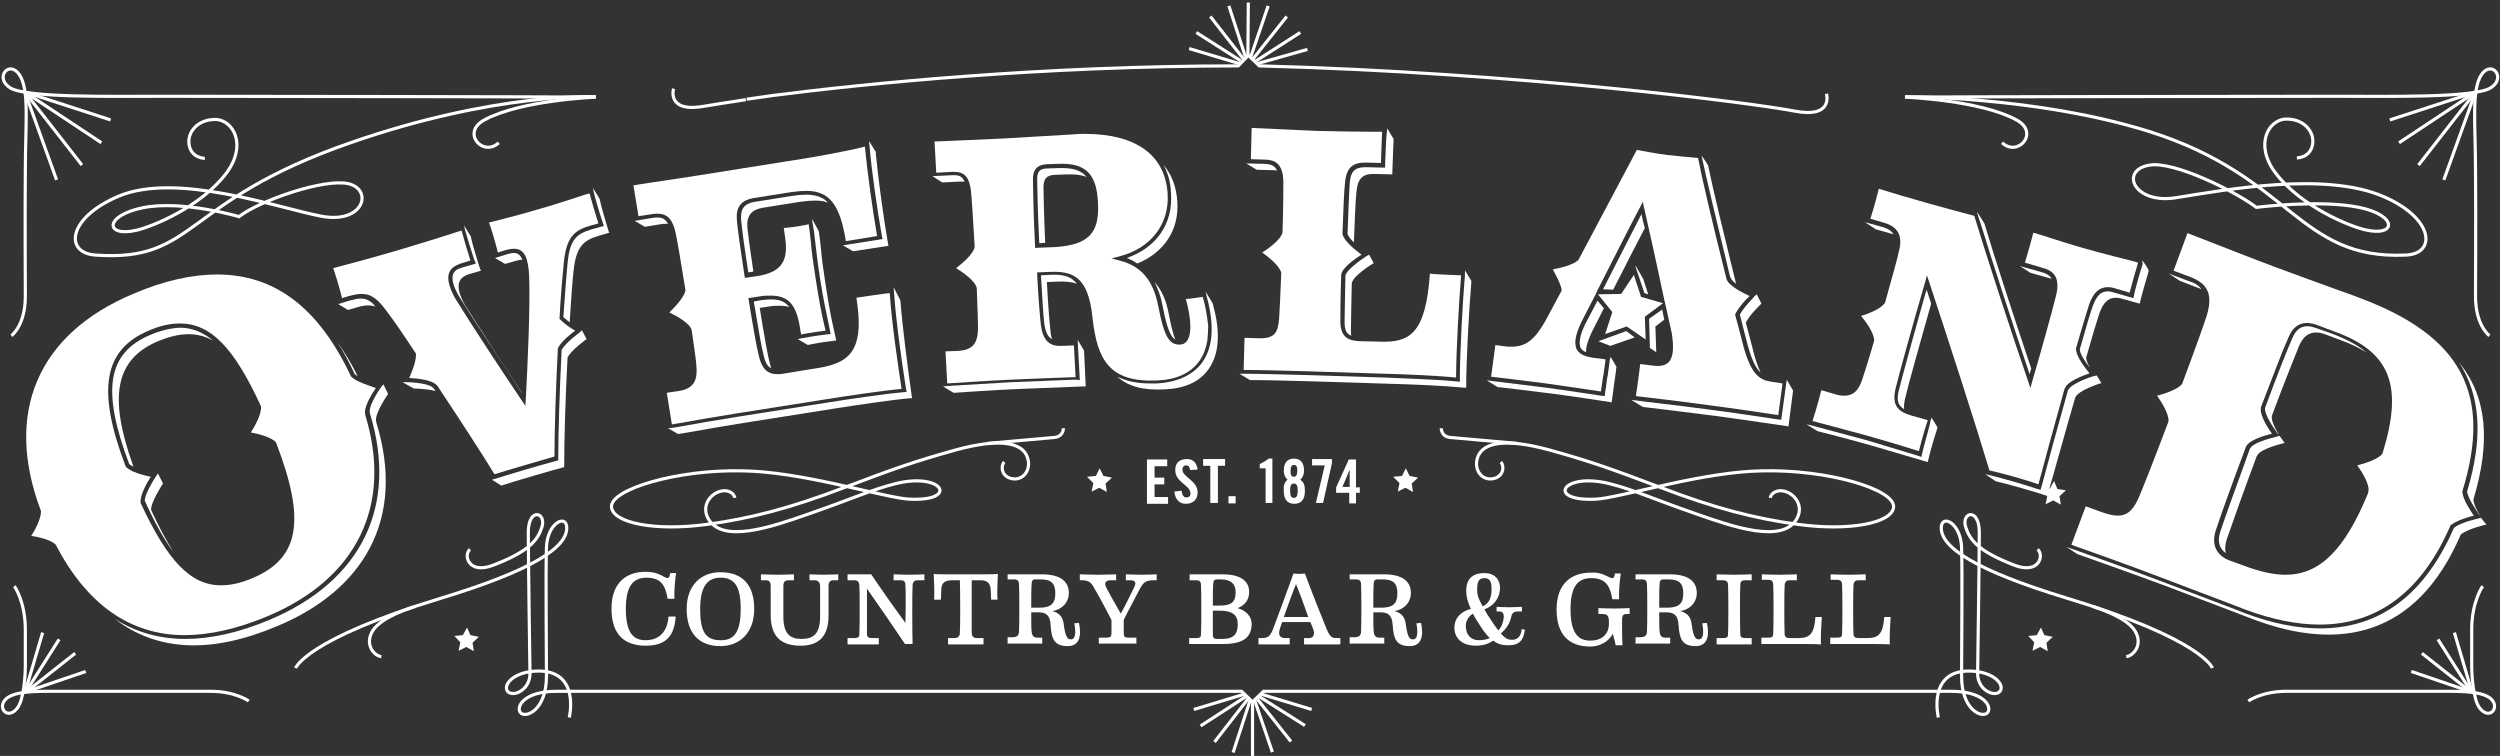 <?xml version="1.0" encoding="UTF-8" standalone="no"?>
<svg width="592px" height="179px" viewBox="0 0 592 179" version="1.1" xmlns="http://www.w3.org/2000/svg" xmlns:xlink="http://www.w3.org/1999/xlink" xmlns:sketch="http://www.bohemiancoding.com/sketch/ns">
    <rect x="0" y="0" width="592" height="179" fill="#333333" stroke="none"/>
    <!-- Generator: Sketch 3.3.2 (12043) - http://www.bohemiancoding.com/sketch -->
    <title>overland</title>
    <desc>Created with Sketch.</desc>
    <defs></defs>
    <g id="Page-1" stroke="none" stroke-width="1" fill="none" fill-rule="evenodd" sketch:type="MSPage">
        <g id="overland" sketch:type="MSLayerGroup">
            <path d="M485.4,115.7 L486.4,113.9 L487.2,115.8 L489.2,116.1 L487.7,117.5 L488,119.5 L486.2,118.5 L484.4,119.4 L484.8,117.4 L483.4,116 L485.4,115.7 Z" id="Shape" fill="#FFFFFF" sketch:type="MSShapeGroup"></path>
            <g id="Group" transform="translate(6, 30)" fill="#FFFFFF" sketch:type="MSShapeGroup">
                <g transform="translate(20, 0)" id="Shape">
                    <path d="M442.4,20.8 C442.6,21.5 442.9,22.3 443.1,23.2 C442.6,21.7 442.3,20.7 442.3,20.4 L442.4,20.8 L442.4,20.8 Z"></path>
                    <path d="M116.1,17.6 L116,17.1 L114.4,14.5 L114.6,15.5 C114.8,16.6 116.3,21.5 116.7,22.6 L117,23.5 L114.1,24.3 C110.5,25.4 108.9,26.7 108.4,32.4 C108.1,35.3 107.8,39.7 107.4,45.1 C107.9,45.5 108.4,46 108.9,46.3 C109.2,41.4 109.5,37.1 109.8,34.3 C110.4,28.4 112.1,26.9 115.9,25.8 L118.3,25.1 L118.1,24.7 C117.8,23.7 116.3,18.7 116.1,17.6 L116.1,17.6 Z"></path>
                    <path d="M59.4,40.7 C58.7,40.7 57.8,40.9 56.7,41.2 L54.1,42 L56.4,43.4 L58.5,42.8 C60.4,42.2 61.7,42.2 62.9,42.6 C61.9,41.3 60.8,40.7 59.4,40.7 L59.4,40.7 Z"></path>
                    <path d="M111.3,48.7 C111.3,48.7 108.1,51 107,52.8 C106.5,62.8 106.2,72.3 106.2,78.3 L106.2,79 L105.5,79.2 C103.1,79.8 93.6,82.6 91.2,83.4 L90.8,83.5 C90.6,83.6 90.5,83.6 90.5,83.6 L92.7,85 L93,84.9 C95.4,84.1 104.9,81.3 107.3,80.7 L107.6,80.6 L107.6,80.3 C107.6,73.9 107.9,64 108.4,54.6 C109.5,52.7 112.9,50.3 112.9,50.3 L111.8,48.2 L111.8,48.2 L111.8,48.2 L111.3,48.7 L111.3,48.7 Z"></path>
                    <path d="M76.6,61.9 C75.9,60.9 72.2,60.5 70,60.5 L69.3,60.5 L72,62 C72,62 74.9,62 77.1,62.6 C77,62.4 76.9,62.2 76.7,62 C76.7,62 76.6,62 76.6,61.9 L76.6,61.9 Z"></path>
                    <path d="M95.7,29.9 C95.3,29.9 94.7,30 94.1,30.2 L91.2,31.1 L93.6,32.5 L96,31.8 C96.7,31.6 97.2,31.5 97.7,31.5 C97.2,30.3 96.5,29.9 95.7,29.9 L95.7,29.9 Z"></path>
                    <path d="M86.3,31.5 L86.7,32.4 L83.3,33.4 C82.2,33.7 81.6,34.2 81.3,34.9 C80.9,36 81.3,37.7 82.6,40 C86,45.5 93.2,56.4 97.6,63.1 L97.6,63 C93.1,56.3 87.2,47.1 84.1,42.2 C82.7,39.8 82.3,37.9 82.8,36.7 C83.1,35.9 83.9,35.3 85.1,34.9 L87.9,34.1 L87.7,33.7 C87.3,32.6 85.8,27.6 85.6,26.5 L85.5,26 L83.9,23.4 L84.1,24.4 C84.4,25.5 85.9,30.4 86.3,31.5 L86.3,31.5 Z"></path>
                    <path d="M187.2,41.1 L185.6,38 L185.7,39.1 C186.1,45.5 187.5,55.4 188.5,61.8 L188.7,62.8 L187.7,62.9 C183.2,63.3 174.5,64.6 170.1,65.3 L148.6,68.7 C144.8,69.3 137.7,70.5 135.1,71 C134,71.2 133.3,71.3 133.2,71.3 L132.3,71.4 L132.2,71.4 L134.6,72.8 L135,72.7 C135.1,72.7 135.9,72.6 136.9,72.4 C140.1,71.8 146.7,70.7 150.4,70.1 L171.9,66.7 C176.3,66 185,64.7 189.5,64.3 L190,64.3 L189.9,63.8 C189,57.4 187.7,47.5 187.2,41.1 L187.2,41.1 Z"></path>
                    <path d="M129.6,21.5 C129.3,21.5 128.9,21.5 128.5,21.6 L124.3,22.3 L126.7,23.7 L130.4,23.1 C130.8,23 131.2,23 131.6,23 L132.2,23 C131.4,21.6 130.5,21.5 129.6,21.5 L129.6,21.5 Z"></path>
                    <path d="M167,26.9 C167.3,29.3 167.5,31.4 168.1,35.4 C169,41.2 169.6,43.7 170.4,47.6 L170.7,49.1 L169.7,49.2 C169.4,49.2 166.5,49.6 163.9,50.1 L162.9,50.3 L165.3,51.7 L165.7,51.6 C168.5,51 171.5,50.7 171.5,50.7 L172,50.6 L171.8,49.6 C170.9,45.7 170.4,43.2 169.5,37.4 C168.9,33.4 168.6,31.3 168.4,28.9 C168.3,27.7 168.1,26.4 167.9,24.8 L166.3,21.8 L166.4,22.7 C166.7,24.4 166.9,25.7 167,26.9 L167,26.9 Z"></path>
                    <path d="M156.6,40.9 C155.9,40.9 155,41 154.1,41.1 L152.5,41.4 C153.5,47.4 154.3,52.2 154.8,54 C155.2,55.9 155.8,56.8 156.6,57.2 C156.5,56.9 156.4,56.5 156.3,56.1 C155.8,54.2 154.9,49.2 153.9,42.9 L156,42.6 C157,42.4 157.8,42.4 158.6,42.4 C159.5,42.4 160.2,42.5 160.9,42.7 C159.9,41.4 158.6,40.9 156.6,40.9 L156.6,40.9 Z"></path>
                    <path d="M182.8,25.7 L183,26.6 L173.6,28.1 L176,29.5 L184.4,28.2 L184.3,27.8 C183.3,22.1 182,12.7 181.4,6.5 L181.4,6 L179.8,3.4 L179.9,4.5 C180.4,10.7 181.8,20 182.8,25.7 L182.8,25.7 Z"></path>
                    <path d="M164.9,16.1 C163.9,16.1 162.8,16.2 161.5,16.4 L152.7,17.8 C150.2,18.2 149.3,19.5 149.5,22.1 C149.7,24.2 150.3,28.9 151.2,34.5 L152.4,34.3 C151.7,29.7 151.2,26 151,24.1 C150.7,21.2 151.8,19.7 154.6,19.2 L163.4,17.8 C164.8,17.6 165.9,17.5 166.9,17.5 C168.1,17.5 169.1,17.6 170.1,18 C168.8,16.6 167,16.1 164.9,16.1 L164.9,16.1 Z"></path>
                    <path d="M261.1,41.7 L259.5,39.1 C259.5,39.1 259.5,39.1 259.5,39.2 L259.7,40 C261,44.7 262,51.2 258.7,55.8 C256.5,58.8 252.9,60.5 247.9,60.8 L246.3,60.8 L246.3,60.8 C243.1,60.8 240.6,60.2 238.6,59.2 C241,61.4 244.5,62.5 249.8,62.2 C254.6,62 258.1,60.4 260.2,57.4 C263.4,52.9 262.5,46.6 261.2,42 L261.1,41.7 L261.1,41.7 Z"></path>
                    <path d="M225.6,9.8 L224.6,9.8 L221.8,9.9 C220.2,10 219.6,10.6 219.6,12.4 C219.6,12.7 219.7,19.8 220.1,27.6 L221.5,27.5 C221.2,20.8 221.1,15.1 221.1,14.4 C221.1,12.3 221.8,11.5 223.8,11.4 L226.6,11.3 L227.6,11.3 C229.1,11.3 230.3,11.5 231.3,11.9 C230.1,10.4 228.2,9.8 225.6,9.8 L225.6,9.8 Z"></path>
                    <path d="M199.3,11.5 L194.8,11.7 L197.1,13.2 L201.3,13 L202.4,13 C201.8,11.6 200.9,11.4 199.3,11.5 L199.3,11.5 Z"></path>
                    <path d="M222.2,35.1 L220.5,35.2 C220.8,40.8 221.1,45.2 221.3,46.7 C221.6,48.8 222.2,49.8 223.1,50.3 C223,49.8 222.8,49.3 222.8,48.8 C222.6,47.2 222.2,42.7 221.9,36.8 L224.1,36.7 C226,36.6 227.7,36.7 229,37.2 C227.5,35.2 225.2,34.9 222.2,35.1 L222.2,35.1 Z"></path>
                    <path d="M240.8,31.1 C241.7,31.4 242.6,31.9 243.3,32.4 C249.5,29.9 253.2,24.6 252.8,17.9 C252.6,14.3 251.5,11.4 249.5,9 C250.6,11 251.2,13.2 251.3,15.8 C251.8,23 247.8,28.7 240.8,31.1 L240.8,31.1 Z"></path>
                    <path d="M252.3,50.4 C251.8,49.1 251.3,47.2 250.8,44.5 C250.2,41.2 249.1,38.7 247.4,36.8 C248.2,38.4 248.9,40.2 249.3,42.4 C250.4,48.3 251.4,49.9 252.3,50.4 L252.3,50.4 Z"></path>
                    <path d="M228.7,59.9 C228.6,59.9 216.1,60.4 213.5,60.5 C208.5,60.8 199.9,61.3 198.3,61.4 L197.5,61.5 L197.3,61.5 L199.8,63 L200.2,63 C200.3,63 210,62.3 215.5,62.1 C218.1,62 230.6,61.5 230.7,61.5 L231.1,61.5 L230.7,53 L229.2,50.5 L229.2,50.7 L229.7,60 L228.7,59.9 L228.7,59.9 Z"></path>
                    <path d="M201.4,35.2 C201.4,35.2 201.7,35.4 202.1,35.6 C201.9,35.5 201.7,35.3 201.4,35.2 L201.4,35.2 L201.4,35.2 Z"></path>
                    <path d="M273.6,8.8 L269.1,8.7 L271.6,10.2 L275.6,10.3 C275.9,10.3 276.1,10.3 276.4,10.4 C275.9,9.2 274.9,8.9 273.6,8.8 L273.6,8.8 Z"></path>
                    <path d="M320.9,35.1 C320.4,40.8 319.7,53.4 319.7,59.4 L319.7,60.4 L318.7,60.3 C313.6,59.8 305.7,59.6 301.9,59.4 L282.7,58.8 C279.3,58.7 271.8,58.5 268.4,58.5 L267.5,58.5 L270,60 L270.4,60 C273.7,60 281.2,60.2 284.7,60.3 L303.8,60.9 C307.6,61 315.6,61.3 320.7,61.8 L321.2,61.8 L321.2,61.3 C321.2,55.3 321.9,42.7 322.4,37 L322.4,36.5 L320.9,34 L320.9,35.1 L320.9,35.1 Z"></path>
                    <path d="M292.6,35.2 C292.5,40.5 292.4,44.5 292.4,46.3 C292.4,48.2 292.9,49.1 294,49.5 C293.9,49.1 293.9,48.7 293.9,48.3 C293.9,46.3 294,42 294.1,37.1 C294.4,35.2 299.3,32.3 299.3,32.3 L298.2,30.3 L297.5,30.7 C295.8,31.8 292.9,34 292.6,35.2 L292.6,35.2 Z"></path>
                    <path d="M302,8.8 L302,9.7 L297.7,9.6 L297.3,9.6 C294.8,9.6 293.8,10.6 293.6,13.5 C293.5,15.1 293.3,19.4 293.1,25.3 C293.2,25.9 293.8,26.6 294.6,27.4 L294.6,27.4 C294.8,22 295,17.3 295.2,15.5 C295.5,12.2 296.7,11 299.9,11.2 L303.7,11.3 L303.7,10.9 C303.8,9 303.9,4.4 304,3.4 L304,2.9 L302.5,0.4 L302.4,1.4 C302.2,2.4 302.1,7.3 302,8.8 L302,8.8 Z"></path>
                    <path d="M355.2,55.2 C355.1,55.8 354.9,57.4 354.7,59 L354.6,59.4 C354.4,60.9 354.2,62.4 354.1,62.9 L354,63.8 L353.1,63.7 C353,63.7 344.7,62.4 340.1,61.8 C335.5,61.2 327.1,60.2 327,60.2 L326.5,60.1 L326.1,60.1 L328.7,61.7 L329.1,61.7 C329.2,61.7 337.6,62.7 342.2,63.3 C346.8,63.9 355.2,65.2 355.2,65.2 L355.6,65.3 L355.7,64.9 C355.8,64.3 356,62.7 356.2,61.1 C356.4,59.5 356.7,57.9 356.7,57.3 L356.8,56.9 L355.4,54.5 L355.4,54.5 L355.4,54.5 L355.2,55.2 L355.2,55.2 Z"></path>
                    <path d="M386,44.5 C386.8,47.8 387.5,50.3 387.9,51.9 C388.9,55.4 389.8,57.2 390.9,58.2 C390.4,57.1 389.9,55.8 389.4,54 C389,52.4 388.3,49.7 387.4,46.4 C388.4,44.4 391.1,41.9 391.1,41.9 L390,39.7 L389.4,40.2 C389.5,40.3 387,42.6 386,44.5 L386,44.5 Z"></path>
                    <path d="M377,7.2 C378.1,12.3 380.6,22.9 383.7,35.6 L383.8,35.7 C383.9,36.1 384.4,36.7 385.1,37.2 C382.6,27 379.7,15.2 378.5,9.3 L378.5,9.2 C378.4,9 377.3,7.3 376.8,6.7 L377,6.9 L377,7.2 L377,7.2 Z"></path>
                    <path d="M376.6,6.6 L376.6,6.6 L376.6,6.6 L376.6,6.6 Z"></path>
                    <path d="M361.3,32.9 L361.3,33.2 L363.4,39.4 L364.3,39.7 L363.1,36 L361.3,32.9 Z"></path>
                    <path d="M349.3,46.9 C348.1,49.5 347.8,51.3 348.3,52.4 C348.5,52.8 349,53.2 349.6,53.4 C349.5,52.2 350,50.7 350.9,48.7 C350.9,48.7 352.1,46.3 353.8,43 L352.3,41.2 L349.3,46.9 L349.3,46.9 Z"></path>
                    <path d="M352.5,50.8 L352.6,50.7 L352.5,50.8 L355.3,51.9 L361.1,49.9 L359.1,48.4 L352.5,50.8 Z"></path>
                    <path d="M364.5,45.5 L364.7,52.4 L366.2,53.4 L366,47.3 L368.1,45.7 L367.6,43.3 L364.5,45.5 Z"></path>
                    <path d="M362.7,20.7 C361,24 357,31.8 353.6,38.5 L356,38.6 C358.6,33.5 361.6,27.6 363.5,24 C363.1,22.7 362.9,21.6 362.7,20.7 L362.7,20.7 Z"></path>
                    <path d="M397.1,59.9 L395.8,69.4 L394.9,69.3 C393,69 383.6,67.6 378.1,66.9 C372.1,66.1 361.6,64.9 361.2,64.8 L360.3,64.7 L362.9,66.3 L363.3,66.4 C363.4,66.4 374.2,67.7 380.3,68.5 C386.3,69.3 397,70.9 397.1,70.9 L397.5,71 L398.6,62.5 L397.1,59.9 L397.1,59.9 Z"></path>
                    <path d="M64.8,61 C64.8,61 64.7,61 64.8,61 L64.3,61.6 C63,63.4 61.2,66.6 61.6,67.7 L61.6,67.9 C68.3,89.7 59.7,107.5 38,116.7 C30.7,119.8 23.9,121.3 17.9,121.3 L17.9,121.3 C11.7,121.3 6.1,119.7 1.1,116.5 C11.3,124.4 24.3,124.8 39.8,118.2 C59.6,109.9 70.3,93.4 63.1,70 C63.1,70 63.1,70 63.1,69.9 C62.5,68.1 65.9,63.3 65.9,63.3 L64.8,61 L64.8,61 Z"></path>
                    <path d="M12.6,84.5 L11.4,82.1 L11,82.7 C10.2,83.9 8.2,87.2 8.3,88.6 C10.6,93.7 12.8,97.7 15,100.6 C13.3,97.9 11.6,94.7 9.8,90.8 C9.6,89 12.6,84.5 12.6,84.5 L12.6,84.5 Z"></path>
                    <path d="M9.6,49.3 C-0.6,53.6 -2,62.4 4.6,79.9 C4.8,80.1 5.2,80.3 5.6,80.5 C-0.4,63.9 1.3,55.1 11.4,50.8 C16.5,48.7 20.7,48.5 24.5,50.7 C22,48.6 19.4,47.6 16.6,47.6 C14.5,47.7 12.2,48.2 9.6,49.3 L9.6,49.3 Z"></path>
                    <path d="M58.7,59.1 C57.2,56 55.5,53.3 53.8,50.9 C55.3,53.2 56.7,55.8 58,58.6 C58.1,58.7 58.4,58.9 58.7,59.1 L58.7,59.1 Z"></path>
                    <path d="M492.4,36.6 L487.6,34.8 L490.2,36.5 L494.6,38.2 C494.9,38.3 495.1,38.4 495.3,38.5 C494.7,37.6 493.7,37 492.4,36.6 L492.4,36.6 Z"></path>
                    <path d="M561.5,92.6 L560.8,92.8 C560.8,92.8 556.6,93.7 555.1,95 C548.2,110.8 537.6,118.8 523.4,118.8 C517.9,118.8 511.9,117.6 505.6,115.2 C505.5,115.1 491.4,109.8 484.6,107.2 C478,104.7 464,99.7 463.8,99.7 L463.3,99.5 L465.9,101.2 C465.9,101.2 480,106.2 486.7,108.7 C493.6,111.3 507.7,116.7 507.7,116.7 C527.7,124.2 546.2,121 556.7,96.6 C558.3,95.2 562.8,94.2 562.8,94.2 C562.8,94.2 562.2,93.6 561.5,92.6 L561.5,92.6 Z"></path>
                    <path d="M558.2,86.4 C558.4,88 560.4,90.9 561.1,91.9 L561.4,92.3 C560.6,91 559.8,89.5 559.7,88.3 C563.8,74.6 563,64.1 556.3,55.8 C561.5,63.9 562,73.8 558.2,86.4 L558.2,86.4 Z"></path>
                    <path d="M501.3,97.7 C502.5,94.2 505.3,86.3 508.4,78 C508.4,78 508.4,78 508.5,77.9 C509.2,76.2 515,74.9 515,74.9 C515,74.9 514.5,74.2 513.8,73.2 L513.1,73.4 C511,73.9 507.4,75 506.9,76.1 L506.8,76.2 C503.6,85 500.9,92.5 499.8,95.8 C499,98.1 499.5,99.9 501.1,101 C500.8,100.1 500.9,98.9 501.3,97.7 L501.3,97.7 Z"></path>
                    <path d="M522.5,47.7 C519.8,46.7 518,47.4 516.9,49.9 C515.7,52.6 513.4,58.4 510.4,66.5 L510.4,66.5 C510,67.7 512,70.8 513.3,72.6 L513.6,72.9 C512.7,71.4 511.7,69.4 512,68.4 L512,68.4 C514.7,61.1 517.3,54.7 518.5,51.7 C519.5,49.5 521.3,47.9 524.7,49.2 L528.4,50.6 C530.7,51.4 532.6,52.4 534.3,53.4 C532.3,51.7 529.6,50.3 526.2,49 L522.5,47.7 L522.5,47.7 Z"></path>
                    <path d="M443.1,23.2 C446,32.7 451.1,48.2 454.6,58.6 C454.7,58.2 454.8,57.8 455,57.3 C451.2,46 446.3,31 443.9,22.9 L442.2,20.2 L442.2,20.3 C442.3,20.7 442.6,21.7 443.1,23.2 L443.1,23.2 Z"></path>
                    <path d="M457.3,34.4 L452.3,33 L454.8,34.6 L459.4,35.9 C459.5,35.9 459.7,36 459.8,36 C459.4,35.2 458.5,34.7 457.3,34.4 L457.3,34.4 Z"></path>
                    <path d="M419.9,23.8 L415.6,22.6 L418.2,24.3 L422.1,25.4 C422.2,25.4 422.3,25.5 422.4,25.5 C421.8,24.6 421,24.1 419.9,23.8 L419.9,23.8 Z"></path>
                    <path d="M423.6,62.6 C423.1,64.8 423.4,66 424.9,66.9 C424.8,66.2 424.9,65.5 425.1,64.5 C425.8,61.4 428.8,50.7 431.3,41.9 C430.9,40.8 430.6,39.6 430.2,38.6 C427.6,47.7 424.4,59.4 423.6,62.6 L423.6,62.6 Z"></path>
                    <path d="M429.2,77.2 L429,78.2 L427.8,77.8 C424.7,76.9 419,75.1 415.5,74.1 C411.1,72.9 403.6,70.9 402.8,70.7 L402.3,70.6 C402,70.5 401.8,70.5 401.8,70.5 L404.4,72.1 L404.8,72.2 C404.9,72.2 413,74.3 417.5,75.6 C422,76.9 430,79.3 430.1,79.3 L430.5,79.4 L430.6,79 C431.4,75.4 432.7,71.7 432.7,71.6 L432.8,71.2 L431.4,68.9 L431.1,69.8 C431.1,70.5 430,73.9 429.2,77.2 L429.2,77.2 Z"></path>
                    <path d="M481.4,32.5 C481,33.6 479.6,38.5 479.4,39.6 L479.2,40.6 L474.7,39.3 C474.1,39.1 473.6,39 473.1,39 C471.5,39 470.5,40 469.6,42.4 C469.1,43.7 468,47.4 466.5,52.7 C466.5,53.8 467.8,55.7 468.9,57.1 C468.4,56.2 468,55.3 468,54.7 C469.4,49.7 470.6,45.8 471.1,44.3 C472,41.7 473.2,40.5 475,40.5 C475.5,40.5 476.1,40.6 476.7,40.8 L480.7,41.9 L480.8,41.4 C481,40.3 482.5,35.3 482.8,34.2 L482.8,34.1 C482.8,33.8 481.8,32.2 481.2,31.6 C481.3,31.7 481.3,31.9 481.3,32.1 L481.4,32.5 L481.4,32.5 Z"></path>
                    <path d="M465.4,64.2 C466,62.4 471.6,60.7 471.6,60.7 L470.5,58.9 L469.7,59.1 C467.6,59.7 464.2,61.2 463.8,62.3 L463.7,62.4 C461.1,71.6 458.8,80.1 457.5,85 L457.2,86 L456.2,85.7 C453.5,84.8 447.4,83 444.6,82.4 L444.1,82.3 L446.5,83.9 L446.7,84 C449.5,84.6 455.6,86.4 458.4,87.3 L458.8,87.5 L458.9,87 C460.5,81.7 462.9,72.7 465.4,64.2 C465.3,64.3 465.3,64.2 465.4,64.2 L465.4,64.2 Z"></path>
                    <path d="M259.9,46.8 C259.9,48 259.8,49.2 259.7,50.4 C259.9,49.2 260,48 259.9,46.8 L259.9,46.8 Z"></path>
                </g>
                <g id="Shape">
                    <path d="M131,16.6 L131,16.6 C128.5,17.4 124.9,18.6 122,19.4 C118.1,20.6 110.7,22.5 109.8,22.7 C110,23.2 111.1,26.5 111.9,29.8 L113.8,29.2 C114.5,29 115.2,28.9 115.7,28.9 C118.4,28.9 119.1,31.5 119.3,35.3 C119.6,42.2 118.9,57.5 118.5,64.6 L118.4,66.1 L117.6,64.9 C113.2,58.4 105.3,46.4 101.7,40.5 C100.3,37.9 99.8,35.9 100.4,34.5 C100.8,33.5 101.7,32.9 103.1,32.4 L105.4,31.7 C105,30.5 103.6,25.8 103.3,24.6 C102.9,24.7 101.9,25 100.5,25.5 L100.1,25.6 C96.8,26.7 91.7,28.2 88.1,29.3 C83.1,30.8 74.1,33.2 72.9,33.5 C73.1,34 74.2,37.3 75,40.6 L76.6,40.1 C77.8,39.8 78.7,39.6 79.6,39.6 C82.1,39.6 83.6,41 85.8,44 C87.3,46 89.6,49.3 92.4,53.6 L92.5,53.7 L92.5,53.8 C92.6,55.5 91.5,58.2 90.9,59.5 C92.6,59.6 96.4,59.9 97.5,61.3 L97.6,61.4 C103.1,69.7 108.3,77.7 111.1,82.3 C113.6,81.5 122.9,78.8 125.3,78.1 C125.3,72 125.6,62.5 126.1,52.5 L126.1,52.4 L126.2,52.3 C127,50.8 129.1,49.1 130.2,48.3 C129.3,47.8 127.8,46.8 126.7,45.7 L126.5,45.5 L126.5,45.3 C126.8,39.7 127.2,35.2 127.5,32.3 C128.1,26.1 130,24.5 133.9,23.4 L135.7,22.9 C135.3,21.7 133.9,17 133.6,15.8 C133.1,15.9 132.2,16.2 131,16.6 L131,16.6 Z"></path>
                    <path d="M196.8,40.5 C197.7,46.2 197.5,49.9 196.2,52.4 C194.9,55 192.3,56.4 188,57.1 L179.4,58.5 C178.9,58.6 178.5,58.6 178.1,58.6 C175.7,58.6 174.4,57.3 173.7,54.3 C173.2,52.4 172.3,47.3 171.3,41.1 L171.2,40.6 L173.8,40.2 C174.8,40 175.7,40 176.5,40 C180.6,40 182.5,42 183.4,47.4 L183.7,49.2 C186.2,48.7 188.8,48.4 189.5,48.3 L189.4,47.9 C188.5,44.1 188,41.5 187.1,35.7 C186.5,31.8 186.2,29.7 186,27.2 C185.9,26 185.7,24.7 185.5,23.1 C185.1,23.2 182.3,23.8 179.6,24 L179.9,26.1 C180.8,31.9 179,34.5 173.2,35.4 L170.4,35.8 L170.3,35.3 C169.4,29.4 168.7,24.5 168.5,22.3 C168.2,19.1 169.4,17.4 172.5,16.9 L181.3,15.5 C182.7,15.3 183.9,15.2 184.9,15.2 C190.4,15.2 192.9,18.4 194.3,27.1 L201.7,25.9 C200.7,20.2 199.4,10.9 198.8,4.7 C195.3,5.7 185.2,7.5 180.3,8.2 L159.6,11.5 C157.2,11.9 151.7,12.7 148.4,13.2 C146.3,13.5 144.5,13.8 144,13.9 L145.2,21.2 L148.4,20.7 C148.9,20.6 149.3,20.6 149.7,20.6 C152,20.6 153.3,21.9 154,25.2 C154.4,27.1 155.3,32.3 156.3,38.6 L156.3,38.7 L156.3,38.8 C156,40.5 153.6,42.9 152.5,44 C154,44.7 157.4,46.5 157.8,48.2 C158.2,51.2 158.8,54.9 158.9,56.5 C159.2,59.7 158.6,62 154.7,62.6 L151.9,63 L153.1,70.5 C153.3,70.5 154,70.3 154.9,70.2 C157.6,69.7 164.6,68.5 168.4,67.9 L189.9,64.5 C194.3,63.8 202.9,62.5 207.5,62.1 C206.5,55.6 205.1,45.9 204.7,39.4 C203.4,39.5 198.2,40.3 196.8,40.5 L196.8,40.5 Z"></path>
                    <path d="M278.8,40.3 C278.2,40.4 275.6,40.8 274.8,40.8 C275.6,43.6 276.6,48.6 275.1,50.7 C274.7,51.3 274.1,51.6 273.4,51.6 L273.2,51.6 C270.8,51.6 269.6,49.4 268.3,42.6 C267.1,36.4 264.3,33 259.1,31.7 L257.2,31.2 L259.1,30.7 C266.5,28.8 270.9,23.1 270.5,16 C270,6.8 263.1,1.7 250.9,1.7 C250.1,1.7 249.3,1.7 248.5,1.8 C245.3,2 241.6,2.2 238.3,2.4 C235.6,2.6 233.2,2.7 231.5,2.8 C229.6,2.9 224.9,3.1 220.3,3.3 C217.9,3.4 215.9,3.5 215.3,3.5 L215.7,10.9 L219.4,10.7 L219.9,10.7 C222.8,10.7 223.5,12.4 223.9,15 C224.1,16.6 224.4,21.6 224.8,28.3 L224.8,28.4 L224.8,28.5 C224.5,30.2 221.7,32.5 220.4,33.5 C221.9,34.4 225.1,36.6 225.3,38.3 C225.5,43.2 225.6,46.6 225.6,47.9 C225.5,51.5 224.2,52.9 220.8,53.1 L217.9,53.2 L218.3,60.8 C220.2,60.7 228.6,60.1 233.5,59.9 C236,59.8 247.7,59.3 248.7,59.3 L248.3,51.8 L245.5,51.9 C242.5,52.1 241,50.6 240.5,47.1 C240.3,45.5 239.9,40.9 239.6,35 L239.6,34.5 L242.3,34.4 C248,34.1 251.7,35.4 252.7,45.2 C253.8,55.1 256.6,60.6 268,60.1 C272.7,59.9 276,58.3 278,55.5 C279,54.1 279.6,52.4 279.9,50.7 C280,49.5 280.1,48.3 280.1,47.1 C279.8,44.5 279.4,42.2 278.8,40.3 L278.8,40.3 Z M252,25.8 C250.4,27.4 248,28.2 244,28.5 L239.1,28.7 L239.1,28.2 C238.7,20.3 238.6,13.2 238.6,12.5 C238.6,10.2 239.5,9.1 241.7,8.9 L244.5,8.8 C251,8.5 253.7,11.1 254,18 C254.2,21.7 253.6,24.2 252,25.8 L252,25.8 Z"></path>
                    <path d="M332.6,34.8 C331.6,49.1 327.8,51.2 320.6,50.9 L316.1,50.8 C313.3,50.7 311.5,49.9 311.4,46.3 C311.4,44.5 311.4,40.5 311.6,35.1 L311.6,35 C311.9,33.3 315,31.2 316.4,30.3 C315.1,29.3 312.2,27.1 311.9,25.4 L311.9,25.3 L311.9,25.2 C312.1,19.3 312.3,14.9 312.5,13.3 C312.8,9.7 314.3,8.4 317.7,8.5 L321,8.6 C321.1,6.7 321.2,2.4 321.3,1.2 L319,1.2 C315.8,1.2 309.9,1.1 305.9,1 C300.7,0.8 291.3,0.3 290.4,0.3 L290.2,7.7 L293.7,7.8 C296.5,7.9 297.8,9.4 297.9,12.9 C297.9,14.5 297.9,18.9 297.7,25 C297.4,26.7 294.3,28.9 292.9,29.8 C294.2,30.7 297,32.9 297.4,34.6 L297.4,34.7 L297.4,34.8 C297.2,39.9 297,43.7 296.9,45.4 C296.6,48.8 295.9,50.2 292,50.1 L288.7,50 L288.5,57.6 C291.9,57.6 299.3,57.8 302.8,57.9 L321.9,58.5 C325.8,58.6 333.7,58.9 338.8,59.4 C338.8,53.4 339.5,40.9 340,35.2 C338.7,35.1 333.8,35 332.6,34.8 L332.6,34.8 Z"></path>
                    <path d="M380.9,35.1 L377.9,39.6 L372.4,39.7 L375.8,43.9 L374.1,49.1 L379.2,47.3 L383.7,50.4 L383.5,45 L387.8,41.8 L382.6,40.3 L380.9,35.1 Z"></path>
                    <path d="M413.5,60.4 C410.6,60 408.7,58.6 406.9,52.2 C406.5,50.6 405.8,47.9 404.9,44.6 L404.9,44.4 L405,44.2 C405.8,42.7 407.4,40.9 408.3,40.1 C406.8,39.4 403.3,37.7 402.8,36 L402.8,35.9 C399.6,23.2 397.1,12.6 396.1,7.4 L396,7.4 C392.9,7.1 390.4,6.9 388.8,6.7 C386.4,6.4 382.1,5.6 381.6,5.5 C380.1,8.4 373.5,20.7 367.8,31.5 L367.7,31.6 C366.5,32.8 363.2,33.5 361.7,33.8 C362.3,34.9 363.5,37 363.8,38.6 L363.8,38.8 L363.7,39 C361.5,43.1 360.3,45.3 360,45.9 C357.4,50.5 355.3,52.1 351.9,52.1 C351.4,52.1 350.8,52.1 350.2,52 L348.1,51.7 L347.1,59.2 C347.9,59.3 355.7,60.2 360.1,60.8 C364.5,61.4 372.2,62.6 373.1,62.7 C373.2,62.1 373.4,60.7 373.6,59.2 L373.7,58.8 C373.9,57.3 374.1,55.7 374.2,55.1 L371.1,54.7 C369.2,54.4 368,53.8 367.4,52.8 C366.7,51.4 367,49.4 368.4,46.4 L372.1,39.2 L372.2,38.9 C376.2,31 381.2,21.2 382.4,19 L383,17.8 L383.3,19.1 C383.9,21.7 386.3,32.4 388.1,41 L388.3,41.8 L389.9,49 C390.4,52.4 390.2,54.4 389.3,55.6 C388.5,56.5 387.3,56.8 385.6,56.6 L382.4,56.2 C382.3,57.1 382,59.6 381.6,62.3 C381.5,62.9 381.4,63.4 381.4,63.8 C382.4,63.9 392.5,65.1 398.3,65.9 C403.8,66.6 413.2,68 415.1,68.3 L416.1,60.8 L413.5,60.4 L413.5,60.4 Z"></path>
                    <path d="M77.1,59.1 L77.1,59.1 C69.5,42.9 59.1,35 45.4,35 C39.4,35 32.7,36.5 25.5,39.6 C2.9,49.1 -5.1,67.8 3.7,91 L3.7,91.2 C3.7,92.9 2.2,95.7 1.4,96.9 C2.8,97.1 5.7,97.7 7,98.8 L7.1,98.9 L7.2,99 C14.6,113.2 24.9,120.4 37.7,120.4 L37.7,120.4 C43.6,120.4 50.3,118.9 57.4,115.9 C78.6,107 87,89.6 80.5,68.3 L80.5,68.2 C80,66.6 82,63.3 83,61.9 C81.5,61.3 78.2,60.4 77.1,59.1 L77.1,59.1 Z M53.8,106.9 C51,108.1 48.6,108.6 46.3,108.6 C39.2,108.6 33.7,102.9 27.3,89.1 L27.3,89 C27.1,87.3 28.8,84.3 29.7,82.9 C28.2,82.6 24.9,81.8 23.8,80.5 L23.7,80.3 C16.9,62.4 18.5,52.8 29.2,48.3 C31.9,47.1 34.4,46.6 36.6,46.6 C43.9,46.6 49.4,52.3 55.8,66.2 L55.8,66.3 C56,68 54.3,71 53.4,72.4 C54.9,72.7 58.1,73.4 59.3,74.7 L59.4,74.8 L59.4,74.9 C66.5,93.3 64.9,102.2 53.8,106.9 L53.8,106.9 Z"></path>
                    <path d="M552.9,40.6 C552.2,40.3 550.3,39.6 547.7,38.7 C543,37 536.7,34.7 532.4,33.1 C527.8,31.4 520.8,28.6 516.1,26.8 C514.3,26.1 512.8,25.5 512,25.2 L508.7,34.1 L512.7,35.6 C516.9,37.2 518,39.8 516.6,44.6 C515.9,46.8 513.8,52.7 510.8,60.7 L510.8,60.8 C509.9,62.2 506.4,63.3 504.8,63.7 C505.7,65 507.6,67.9 507.5,69.7 L507.5,69.8 C504.3,78.3 501.7,84.9 500.6,87.5 C499.4,90.3 498.1,92.1 495.5,92.1 C494.4,92.1 493.1,91.8 491.2,91.1 L487.9,89.9 L484.5,99 C487,99.9 498.9,104.1 504.8,106.4 C511.6,109 525.7,114.3 525.8,114.4 C532.1,116.7 537.9,117.9 543.3,117.9 C557.1,117.9 567.5,110 574.2,94.6 L574.2,94.5 L574.3,94.4 C575.6,93.3 578.5,92.4 579.8,92.1 C579,90.9 577.2,88.3 577.1,86.5 L577.1,86.4 L577.1,86.3 C584.2,63.3 576.9,49.6 552.9,40.6 L552.9,40.6 Z M558.2,77.3 L558.1,77.5 C557.1,78.8 553.8,79.8 552.2,80.2 C553.2,81.6 555.3,84.8 554.8,86.5 L554.8,86.7 C549.2,100.3 543.3,106.1 535.2,106.1 C532.4,106.1 529.2,105.4 525.5,104 L521.9,102.7 C518.8,101.5 517.6,98.9 518.7,95.6 C519.8,92.2 522.5,84.7 525.8,75.9 L525.9,75.7 C526.6,74.2 530.3,73.1 532,72.7 C531,71.3 529,68.2 529.4,66.5 L529.4,66.5 L529.4,66.4 C532.5,58.3 534.8,52.3 536,49.7 C537.3,46.7 539.6,45.8 542.8,47 L546.5,48.4 C560,53.2 563.2,61.1 558.2,77.3 L558.2,77.3 Z"></path>
                    <path d="M487.9,28.9 C484.7,28 480.2,26.6 477.5,25.7 C476.5,25.4 475.8,25.2 475.5,25.1 C475.2,26.3 473.9,31 473.5,32.2 L477.6,33.4 C479.9,34 482,35.3 480.9,39.9 C479.9,43.9 477,54.4 475.2,60.4 L474.8,61.9 L474.3,60.4 C470.4,49.1 464.4,30.6 461.5,21.1 C456,19.7 444.2,16.4 438.9,14.7 C438.7,15.5 437.9,18.8 436.9,21.8 L440.3,22.8 C443.3,23.7 444.5,25.7 443.8,28.9 C443.5,30.5 442.2,35.2 440.4,41.6 L440.3,41.8 C439.3,43.2 436.2,44.4 434.7,44.8 C435.7,46 437.8,48.8 437.8,50.6 L437.8,50.7 C436.5,55.2 435.4,58.6 434.9,60.1 C434,62.6 432.8,63.7 430.7,63.7 C430,63.7 429.3,63.6 428.4,63.3 L425.3,62.4 C425.1,63 424.3,66.4 423.2,69.7 C424.3,70 431.6,71.9 435.9,73.1 C439.5,74.1 445.2,75.8 448.3,76.8 L448.4,76.8 C449.2,73.6 450.2,70.3 450.5,69.5 L446.6,68.4 C443.1,67.4 442.1,65.7 442.8,62.3 C443.6,58.9 447.2,45.9 449.9,36.7 L450.3,35.2 L450.8,36.7 C455.4,50.6 461.9,70.7 465.1,81.4 C467.9,82 474,83.7 476.7,84.7 C478,79.8 480.3,71.3 482.9,62 L483,61.9 C483.6,60.3 487.1,59 488.8,58.4 C487.8,57.2 485.6,54.4 485.6,52.6 L485.6,52.5 C487.1,47.2 488.3,43.5 488.7,42.1 C489.7,39.3 491.1,38 493.1,38 C493.7,38 494.3,38.1 494.9,38.3 L498.3,39.3 C498.6,38.1 499.9,33.4 500.3,32.2 C500.2,32.2 499.9,32.1 499.7,32 C497.8,31.5 491.7,30 487.9,28.9 L487.9,28.9 Z"></path>
                </g>
            </g>
            <g id="Group" transform="translate(144, 135)" fill="#FFFFFF" sketch:type="MSShapeGroup">
                <path d="M14.7,0.7 L16.1,0.7 C15.9,1.9 15.6,4.8 15.7,6.8 L14.1,6.8 C13.6,4.1 12.9,1.8 9.1,1.8 C5.7,1.8 4.2,4.1 4.2,9.2 C4.2,15.2 6.2,16.6 8.9,16.6 C12.3,16.6 14.1,14.3 14.3,11 L16,11 C15.7,15.5 13.8,17.9 8.9,17.9 C4,17.9 0.8,15.4 0.8,9.1 C0.8,2.9 4.4,0.4 8.9,0.4 C11.2,0.4 12.3,1.1 12.9,1.4 C14.3,2.2 14.5,2 14.7,0.7 L14.7,0.7 Z" id="Shape"></path>
                <path d="M18.6,9.2 C18.6,3.6 22,0.5 26.6,0.5 C31.9,0.5 34.6,3.6 34.6,9.2 C34.6,14.8 31.2,18 26.6,18 C21.3,18 18.6,14.7 18.6,9.2 L18.6,9.2 Z M31.4,9.2 C31.4,3.9 30,1.8 26.6,1.8 C23.3,1.8 21.8,4.2 21.8,9.2 C21.8,14.5 23,16.6 26.6,16.6 C30.2,16.7 31.4,14.1 31.4,9.2 L31.4,9.2 Z" id="Shape"></path>
                <path d="M38.5,3.8 C38.5,2.8 38.2,2.4 37.3,2.4 L36.2,2.4 L36.2,1 C36.2,1 38.7,1.1 40.1,1.1 C41.5,1.1 43.6,1 44,1 L44,2.4 L42.9,2.4 C41.9,2.4 41.5,2.7 41.5,3.8 L41.5,11 C41.5,15 43,16.3 45.8,16.3 C48.6,16.3 50.2,15.1 50.2,11 L50.2,3.8 C50.2,2.9 49.7,2.4 48.8,2.4 L47.7,2.4 L47.7,1 C47.7,1 49.9,1.1 51.1,1.1 C52.3,1.1 54.1,1 54.5,1 L54.5,2.4 L53.4,2.4 C52.5,2.4 52.2,2.9 52.2,3.8 L52.2,10.7 C52.2,15.5 50.1,17.9 45.6,17.9 C41,17.9 38.5,15.8 38.5,10.6 C38.5,10.7 38.5,5.3 38.5,3.8 L38.5,3.8 Z" id="Shape"></path>
                <path d="M70.4,12.5 C70.5,9.5 70.5,4.9 70.4,3.6 C70.4,2.6 70,2.4 69.1,2.4 L67.6,2.4 L67.6,1 C68,1 69.9,1.1 71.3,1.1 C72.7,1.1 74.9,1 74.9,1 L74.9,2.4 L73.4,2.4 C72.5,2.4 72.2,2.7 72.1,3.6 C72,5 72,14.6 72.1,17.5 L70.3,17.5 C68.3,14.5 64.2,8.5 61.3,4.4 L61.3,15.1 C61.3,15.9 61.6,16.1 62.7,16.1 L64.1,16.1 L64.1,17.6 L60.4,17.6 L56.7,17.6 L56.7,16.1 L58.1,16.1 C59.2,16.1 59.5,15.9 59.5,15.1 C59.6,13.3 59.6,5 59.5,3.6 C59.4,2.7 59.1,2.4 58.2,2.4 L56.7,2.4 L56.7,1 L62.3,1 C64.1,3.7 68.1,9.4 70.4,12.5 L70.4,12.5 Z" id="Shape"></path>
                <path d="M86.1,2.4 L86.1,14.7 C86.1,15.6 86.4,16.1 87.4,16.1 L88.9,16.1 L88.9,17.6 L84.7,17.6 L80.5,17.6 L80.5,16.1 L81.9,16.1 C83,16.1 83.3,15.6 83.3,14.7 C83.4,13.4 83.4,5.6 83.3,2.4 L81.4,2.4 C79.5,2.4 78.9,3.3 78.9,4.6 L78.8,7 L77.2,7 C77.3,5.5 77.2,2.3 77.1,0.9 C77.8,1 79,1 80.8,1 L88.6,1 C90.7,1 91.4,1 92.3,0.9 C92.2,2.4 92.1,5.6 92.2,7 L90.7,7 L90.6,4.6 C90.5,3.2 89.9,2.4 88.1,2.4 L86.1,2.4 L86.1,2.4 Z" id="Shape"></path>
                <path d="M109.6,16.4 C110.7,16.4 110.8,14.8 110.4,12.6 L111.5,12.5 C112.1,15.3 111.8,18 108.8,18 C105.6,18 105,16.2 104.8,13.2 C104.7,10.5 103.5,10 101.9,10 L100.2,10 C100.2,12.1 100.2,14.1 100.3,14.6 C100.4,15.6 100.8,16 101.7,16 L102.8,16 L102.8,17.4 L98.7,17.4 L94.6,17.4 L94.6,15.9 L95.7,15.9 C96.8,15.9 97.3,15.5 97.3,14.5 C97.4,13.2 97.4,4.8 97.3,3.4 C97.3,2.5 96.9,2.2 96.1,2.2 L94.6,2.2 L94.6,1 L98.8,1 L102.8,1 C106.8,1 109.1,2.5 109.1,5.4 C109.1,7.8 107.3,9.4 105.2,9.7 C107,10.2 107.7,11.2 107.9,12.9 C108.3,15.9 108.8,16.4 109.6,16.4 L109.6,16.4 Z M100.2,8.9 L102.1,8.9 C104.9,8.9 105.9,7.9 105.9,5.5 C105.9,3.1 104.9,2.2 102.4,2.2 L101.2,2.2 C100.5,2.2 100.3,2.6 100.3,3.2 C100.2,4 100.2,6.5 100.2,8.9 L100.2,8.9 Z" id="Shape"></path>
                <path d="M122.1,11.8 L122.1,14.8 C122.1,15.8 122.2,16 123.5,16 L125.1,16 L125.1,17.4 L120.7,17.4 L116.2,17.4 L116.2,16 L117.8,16 C119.1,16 119.2,15.7 119.2,14.8 L119.2,11.8 C118,9.5 116,5.7 114.9,3.9 C114.3,2.8 113.6,2.4 112.1,2.4 L111.7,2.4 L111.7,1 C111.7,1 114.5,1.1 116,1.1 C117.6,1.1 120.3,1 120.3,1 L120.3,2.4 L119.1,2.4 C117.7,2.4 117.5,3.1 117.9,4 C118.6,5.4 120.4,8.6 121.4,10.3 C122.4,8.6 123.8,5.6 124.6,4 C125,3.1 125.1,2.4 123.5,2.4 L122.6,2.4 L122.6,1 C122.6,1 124.9,1.1 126.3,1.1 C127.6,1.1 129.9,1 129.9,1 L129.9,2.4 L129.3,2.4 C127.4,2.4 126.9,2.8 126.1,4.1 C125.2,5.9 123.2,9.5 122.1,11.8 L122.1,11.8 Z" id="Shape"></path>
                <path d="M145.6,17.5 L137.6,17.5 L137.6,16.1 L139,16.1 C140.1,16.1 140.4,16 140.4,15.1 C140.5,13.3 140.5,5 140.4,3.6 C140.4,2.7 140,2.4 139.2,2.4 L137.7,2.4 L137.7,1 L141.9,1 L145.5,1 C149.5,1 151.8,2.4 151.8,5.2 C151.8,7 150.8,8.4 149,9 C151,9.5 152.4,10.9 152.4,12.8 C152.3,15.6 150.9,17.5 145.6,17.5 L145.6,17.5 Z M143.2,8.4 L144.8,8.4 C147.6,8.4 148.6,7.6 148.6,5.2 C148.6,3.4 147.6,2.2 145.1,2.2 L144.2,2.2 C143.5,2.2 143.3,2.6 143.3,3.2 C143.2,4 143.2,6.2 143.2,8.4 L143.2,8.4 Z M143.2,9.6 L143.2,15.3 C143.2,16.1 143.6,16.3 144.1,16.3 L145.4,16.3 C148.2,16.3 149.1,15.1 149.1,12.8 C149.1,10.6 147.8,9.6 144.8,9.6 L143.2,9.6 L143.2,9.6 Z" id="Shape"></path>
                <path d="M166.3,12.3 L159.6,12.3 C159.4,13 159.2,13.5 159.1,13.8 C158.7,15.1 158.8,16.1 160.4,16.1 L161.4,16.1 L161.4,17.6 L157.7,17.6 L154,17.6 L154,16.1 L154.9,16.1 C156.2,16.1 156.8,15.6 157.4,14.1 C158,12.6 161.3,3.6 162.3,0.8 C162.3,0.8 163.2,0.9 163.7,0.9 C164.2,0.9 165,0.8 165,0.8 C166,3.6 169.6,12.7 170.2,14.1 C170.8,15.5 171.3,16.1 172.3,16.1 L173.4,16.1 L173.4,17.6 L169.1,17.6 L164.8,17.6 L164.8,16.1 L165.9,16.1 C167,16.1 167.5,15.3 166.9,13.8 L166.3,12.3 L166.3,12.3 Z M162.9,3.3 C162.2,5 160.9,8.6 160,11.1 L165.8,11.1 C164.9,8.5 163.6,5 162.9,3.3 L162.9,3.3 Z" id="Shape"></path>
                <path d="M190.6,16.4 C191.7,16.4 191.8,14.8 191.4,12.6 L192.5,12.5 C193.1,15.3 192.8,18 189.8,18 C186.6,18 186,16.2 185.8,13.2 C185.7,10.5 184.5,10 182.9,10 L181.2,10 C181.2,12.1 181.2,14.1 181.3,14.6 C181.4,15.6 181.8,16 182.7,16 L183.8,16 L183.8,17.4 L179.7,17.4 L175.6,17.4 L175.6,15.9 L176.7,15.9 C177.8,15.9 178.3,15.5 178.3,14.5 C178.4,13.2 178.4,4.8 178.3,3.4 C178.3,2.5 177.9,2.2 177.1,2.2 L175.6,2.2 L175.6,1 L179.8,1 L183.8,1 C187.8,1 190.1,2.5 190.1,5.4 C190.1,7.8 188.3,9.4 186.2,9.7 C188,10.2 188.7,11.2 188.9,12.9 C189.3,15.9 189.8,16.4 190.6,16.4 L190.6,16.4 Z M181.2,8.9 L183.1,8.9 C185.9,8.9 186.9,7.9 186.9,5.5 C186.9,3.1 185.9,2.2 183.4,2.2 L182.2,2.2 C181.5,2.2 181.3,2.6 181.3,3.2 C181.2,4 181.2,6.5 181.2,8.9 L181.2,8.9 Z" id="Shape"></path>
                <path d="M213.2,17.8 C211.9,17.8 210.7,17.6 209.6,16.7 C208.6,17.4 207.3,17.9 205.5,17.9 C202.4,17.9 200.4,16.3 200.4,13.6 C200.4,11.1 202.4,9.6 204.3,9.2 C203.5,7.5 203.2,6.2 203.2,4.9 C203.2,2 204.8,0.7 207.5,0.7 C210,0.7 211.2,2.3 211.2,4.2 C211.2,6.6 209.7,8.5 207.5,9.3 L208.2,10.5 C209.3,12.2 210.1,13.4 210.8,14.3 C211.7,13.3 212,12.2 212.1,11.1 C212.1,10.5 212,9.8 211.1,9.8 L210.4,9.8 L210.4,8.7 C210.4,8.7 212.3,8.8 213.4,8.8 C214.5,8.8 216.4,8.7 216.4,8.7 L216.4,9.8 L215.4,9.8 C214.3,9.8 214,10.4 213.9,10.9 C213.6,12.5 212.8,13.8 211.4,15 C212.6,16.4 213.3,16.5 214.1,16.5 C215.4,16.5 216.3,15.5 216.3,14 L217.1,14.1 C216.8,16 216.3,17.8 213.2,17.8 L213.2,17.8 Z M208.8,16.1 C207.8,15.2 206.8,13.7 205.5,11.6 C205.2,11.1 205,10.7 204.8,10.3 C203.8,10.9 203.1,12 203.1,13.2 C203.1,15.3 204.3,16.6 206.2,16.6 C207.3,16.6 208.1,16.4 208.8,16.1 L208.8,16.1 Z M207.1,8.6 C208.8,7.8 209.2,6.3 209.2,4.4 C209.2,2.6 208.7,1.9 207.5,1.9 C206.3,1.9 205.8,2.6 205.8,4.4 C205.7,5.7 206.1,6.8 207.1,8.6 L207.1,8.6 Z" id="Shape"></path>
                <path d="M236.7,1.5 C238,2.2 238.3,2 238.4,0.8 L239.8,0.8 C239.6,2 239.3,4.9 239.4,6.9 L237.8,6.9 C237.3,4.2 236.6,1.9 232.8,1.9 C229.4,1.9 227.9,4.2 227.9,9.3 C227.9,15.3 230,16.7 232.6,16.7 C235.1,16.7 237,15.4 237,12.6 C237,11 236.8,10.4 235.5,10.4 L234.5,10.4 L234.5,9 C234.5,9 236.9,9.1 238.2,9.1 C239.5,9.1 241.9,9 241.9,9 L241.9,10.4 L241.1,10.4 C240.4,10.4 240.1,10.8 240.1,11.7 C240.1,13 240.1,16.1 240.2,17.8 L238.6,17.8 C238.5,17.2 238.2,16.1 237.9,15.1 C237,16.8 235,18.1 232.6,18.1 C227.8,18.1 224.6,15.6 224.6,9.3 C224.6,3.1 228.2,0.6 232.7,0.6 C234,0.5 235.1,0.7 236.7,1.5 L236.7,1.5 Z" id="Shape"></path>
                <path d="M258.3,16.4 C259.4,16.4 259.5,14.8 259.1,12.6 L260.2,12.5 C260.8,15.3 260.5,18 257.5,18 C254.3,18 253.7,16.2 253.5,13.2 C253.4,10.5 252.2,10 250.6,10 L248.9,10 C248.9,12.1 248.9,14.1 249,14.6 C249.1,15.6 249.5,16 250.4,16 L251.5,16 L251.5,17.4 L247.4,17.4 L243.3,17.4 L243.3,15.9 L244.4,15.9 C245.5,15.9 246,15.5 246,14.5 C246.1,13.2 246.1,4.8 246,3.4 C246,2.5 245.6,2.2 244.8,2.2 L243.3,2.2 L243.3,1 L247.5,1 L251.5,1 C255.5,1 257.8,2.5 257.8,5.4 C257.8,7.8 256,9.4 253.9,9.7 C255.7,10.2 256.4,11.2 256.6,12.9 C257,15.9 257.5,16.4 258.3,16.4 L258.3,16.4 Z M248.9,8.9 L250.8,8.9 C253.6,8.9 254.6,7.9 254.6,5.5 C254.6,3.1 253.6,2.2 251.1,2.2 L249.9,2.2 C249.2,2.2 249,2.6 249,3.2 C248.9,4 248.9,6.5 248.9,8.9 L248.9,8.9 Z" id="Shape"></path>
                <path d="M262.5,16.1 L263.8,16.1 C264.9,16.1 265.2,16 265.2,15.1 C265.3,13.3 265.3,5 265.2,3.6 C265.2,2.7 264.8,2.4 264,2.4 L262.5,2.4 L262.5,1 C262.5,1 265.2,1.1 266.7,1.1 C268.2,1.1 270.5,1 270.8,1 L270.8,2.4 L269.3,2.4 C268.4,2.4 268.1,2.7 268.1,3.6 C268,5 268,13.3 268.1,15.1 C268.1,15.9 268.4,16.1 269.5,16.1 L270.8,16.1 L270.8,17.6 L266.7,17.6 L262.5,17.6 L262.5,16.1 L262.5,16.1 Z" id="Shape"></path>
                <path d="M281.4,2.4 L279.9,2.4 C279,2.4 278.7,2.7 278.6,3.6 C278.5,5 278.5,13.3 278.6,15.1 C278.6,15.8 279,16.1 279.8,16.1 L281.8,16.1 C284.5,16.1 285.6,15.2 285.9,11.1 L287.4,11.1 C287.3,12.7 287.1,16 287.2,17.6 C286.1,17.5 283.8,17.5 282.7,17.5 L277.2,17.5 L273.1,17.5 L273.1,16 L274.5,16 C275.6,16 275.9,15.9 275.9,15 C276,13.2 276,4.9 275.9,3.5 C275.9,2.6 275.5,2.3 274.7,2.3 L273.2,2.3 L273.2,1 C273.2,1 275.9,1.1 277.4,1.1 C278.9,1.1 281,1 281.5,1 L281.5,2.4 L281.4,2.4 Z" id="Shape"></path>
                <path d="M297.7,2.4 L296.2,2.4 C295.3,2.4 295,2.7 294.9,3.6 C294.8,5 294.8,13.3 294.9,15.1 C294.9,15.8 295.3,16.1 296.1,16.1 L298.1,16.1 C300.8,16.1 301.9,15.2 302.2,11.1 L303.7,11.1 C303.6,12.7 303.4,16 303.5,17.6 C302.4,17.5 300.1,17.5 299,17.5 L293.5,17.5 L289.4,17.5 L289.4,16 L290.8,16 C291.9,16 292.2,15.9 292.2,15 C292.3,13.2 292.3,4.9 292.2,3.5 C292.2,2.6 291.8,2.3 291,2.3 L289.5,2.3 L289.5,1 C289.5,1 292.2,1.1 293.7,1.1 C295.2,1.1 297.3,1 297.8,1 L297.8,2.4 L297.7,2.4 Z" id="Shape"></path>
            </g>
            <g id="Group" transform="translate(271, 108)" fill="#FFFFFF" sketch:type="MSShapeGroup">
                <path d="M0.6,11.2 L0.6,0.8 L5.4,0.8 L5.4,2.4 L2.4,2.4 L2.4,5.1 L4.7,5.1 L4.7,6.7 L2.4,6.7 L2.4,9.7 L5.6,9.7 L5.6,11.3 L0.6,11.3 L0.6,11.2 Z" id="Shape"></path>
                <path d="M10.8,3.3 C10.7,2.4 10.3,2.2 9.9,2.2 C9.3,2.2 9,2.6 9,3.2 C9,5 12.6,5.8 12.6,8.6 C12.6,10.3 11.5,11.3 9.8,11.3 C8.1,11.3 7.2,10 7.1,8.4 L8.8,8.2 C8.9,9.2 9.3,9.8 9.9,9.8 C10.5,9.8 10.9,9.5 10.9,8.9 C10.9,6.8 7.3,6.3 7.3,3.3 C7.3,1.6 8.3,0.7 10.1,0.7 C11.6,0.7 12.4,1.7 12.6,3.2 L10.8,3.3 L10.8,3.3 Z" id="Shape"></path>
                <path d="M15.6,2.3 L13.9,2.3 L13.9,0.7 L19.1,0.7 L19.1,2.3 L17.4,2.3 L17.4,11.1 L15.6,11.1 L15.6,2.3 L15.6,2.3 Z" id="Shape"></path>
                <path d="M19.9,11.2 L19.9,9.5 L21.6,9.5 L21.6,11.2 L19.9,11.2 L19.9,11.2 Z" id="Shape"></path>
                <path d="M28.7,2.9 L27.3,2.9 L27.3,1.9 C28.1,1.5 28.8,1.1 29.4,0.6 L30.3,0.6 L30.3,11.1 L28.7,11.1 L28.7,2.9 L28.7,2.9 Z" id="Shape"></path>
                <path d="M33.9,5.6 C33.3,5.1 33,4.3 33,3.5 C33,1.5 33.9,0.6 35.4,0.6 C36.9,0.6 37.8,1.5 37.8,3.5 C37.8,4.3 37.5,5.1 36.9,5.6 C37.8,6.2 38,7 38,8.3 C38,10.3 37.1,11.3 35.5,11.3 C33.8,11.3 33,10.2 33,8.3 C32.9,7 33.1,6.2 33.9,5.6 L33.9,5.6 Z M36.3,8.2 C36.3,7.1 36.1,6.5 35.4,6.5 C34.7,6.5 34.5,7.1 34.5,8.2 C34.5,9.3 34.7,9.9 35.4,9.9 C36.1,9.9 36.3,9.2 36.3,8.2 L36.3,8.2 Z M36.2,3.5 C36.2,2.5 36,2.1 35.4,2.1 C34.9,2.1 34.6,2.5 34.6,3.5 C34.6,4.5 34.8,4.9 35.4,4.9 C35.9,4.9 36.2,4.5 36.2,3.5 L36.2,3.5 Z" id="Shape"></path>
                <path d="M39.7,2.2 L39.7,0.7 L44.4,0.7 L44.4,1.7 L42.3,11.1 L40.6,11.1 L42.7,2.2 L39.7,2.2 L39.7,2.2 Z" id="Shape"></path>
                <path d="M48.5,8.7 L45.4,8.7 L45.4,7.4 L48.4,0.8 L50.1,0.8 L50.1,7.4 L51,7.4 L51,8.7 L50.1,8.7 L50.1,11.2 L48.5,11.2 L48.5,8.7 L48.5,8.7 Z M48.6,7.3 L48.6,3.2 L46.9,7.3 L48.6,7.3 L48.6,7.3 Z" id="Shape"></path>
            </g>
            <path d="M259.5,112.7 L260.4,110.9 L261.3,112.7 L263.3,113.1 L261.8,114.5 L262.1,116.5 L260.3,115.5 L258.5,116.4 L258.9,114.4 L257.4,112.9 L259.5,112.7 Z" id="Shape" fill="#FFFFFF" sketch:type="MSShapeGroup"></path>
            <path d="M332,112.7 L332.9,110.9 L333.8,112.7 L335.8,113.1 L334.3,114.5 L334.6,116.5 L332.8,115.5 L331,116.4 L331.4,114.4 L329.9,112.9 L332,112.7 Z" id="Shape" fill="#FFFFFF" sketch:type="MSShapeGroup"></path>
            <path d="M482.3,150.4 L483.3,148.6 L484.1,150.4 L486.1,150.8 L484.6,152.2 L484.9,154.2 L483.1,153.2 L481.3,154.1 L481.7,152.1 L480.3,150.6 L482.3,150.4 Z" id="Shape" fill="#FFFFFF" sketch:type="MSShapeGroup"></path>
            <path d="M109.6,150.4 L110.6,148.6 L111.4,150.4 L113.4,150.8 L111.9,152.2 L112.2,154.2 L110.4,153.2 L108.6,154.1 L109,152.1 L107.6,150.6 L109.6,150.4 Z" id="Shape" fill="#FFFFFF" sketch:type="MSShapeGroup"></path>
            <g id="Group" stroke="#FFFFFF" stroke-width="0.75" sketch:type="MSShapeGroup">
                <g transform="translate(282, 164)" id="Shape">
                    <path d="M14.6,2.3 L14.6,15"></path>
                    <path d="M15.1,1.8 L19.3,14.1"></path>
                    <path d="M15.7,1.5 L23.7,11.6"></path>
                    <path d="M16.1,0.9 L27,7.8"></path>
                    <path d="M16.7,0.4 L28.6,4"></path>
                    <path d="M14,1.9 L10,14.2"></path>
                    <path d="M13.6,1.4 L5.6,11.7"></path>
                    <path d="M13.1,0.9 L2.3,7.9"></path>
                    <path d="M0.7,4 L12.6,0.4"></path>
                </g>
                <g transform="translate(70, 121)" id="Shape">
                    <path d="M0,37.2 C0,37.2 2.3,30.4 34.6,20.6 C55.6,14.2 64.5,8.7 64.2,3.8 C64,0.7 59.6,2.9 59.4,8.6 C59.2,14 59.4,33.8 59.4,39.1 C59.4,47.4 54.3,49.2 53.2,47.7 C52.2,46.3 54.1,42.7 61.8,42.7 L131.5,42.7 L224,42.7 L226.6,45.2 L229.2,42.7 L322.5,42.7"></path>
                    <path d="M41.3,9.1 C39.7,10.3 40.8,15.2 46.9,12.8 C55.4,9.5 57.3,6.9 58.3,3.9 C59.5,0.3 55.1,-1 55.1,5.1 C55.1,11.2 55.5,38.5 55.5,38.5 C55.5,42.3 51.8,44 50.4,42.9 C48.8,41.6 51.2,38 57.4,37.9 C67.5,37.8 64.8,48.9 64.8,48.9"></path>
                    <path d="M28,22.7 C28,22.7 20.5,24.9 18.3,28.3 C16.2,31.6 18.6,34.3 20.3,34.5"></path>
                </g>
                <g transform="translate(392, 121)" id="Shape">
                    <path d="M131.9,37.2 C131.9,37.2 129.6,30.4 97.3,20.6 C76.3,14.2 67.4,8.7 67.7,3.8 C67.9,0.7 72.3,2.9 72.5,8.6 C72.7,14 72.5,33.8 72.5,39.1 C72.5,47.4 77.6,49.2 78.7,47.7 C79.7,46.3 77.8,42.7 70.1,42.7 L0.4,42.7"></path>
                    <path d="M90.5,9.1 C92.1,10.3 91,15.2 84.9,12.8 C76.4,9.5 74.5,6.9 73.5,3.9 C72.3,0.3 76.7,-1 76.7,5.1 C76.7,11.2 76.3,38.5 76.3,38.5 C76.3,42.3 80,44 81.4,42.9 C83,41.6 80.6,38 74.4,37.9 C64.3,37.8 67,48.9 67,48.9"></path>
                    <path d="M103.8,22.7 C103.8,22.7 111.3,24.9 113.5,28.3 C115.6,31.6 113.2,34.3 111.5,34.5"></path>
                </g>
                <g transform="translate(144, 101)" id="Shape">
                    <path d="M93.8,8.4 C92.9,9.4 93.1,12.1 96,12.4 C98.3,12.6 99.9,10.5 99.5,8.1 C98.8,3.8 93.2,2.6 82.5,5.5 C72.4,8.3 67.7,10 55.8,14.5 C43.5,19.2 33.8,21.8 23.2,23.2 C11.3,24.8 1.2,22.9 0.8,19.1 C0.4,14.9 16.4,10.1 32,10.5 C38.6,10.6 46.5,12 53.8,13.6 C62.4,15.5 68.7,17.1 71.3,17.2 C83.3,17.8 79.3,10.6 67.8,13.6 C62.3,15 57.6,17.2 47.5,20.7 C38.7,23.8 27,27.8 23.7,21.8 C21.8,18.4 24.8,15.2 27.6,15.2 C29.8,15.3 30,16.9 30,16.9"></path>
                    <path d="M89.8,4 L89.8,4 L105.6,2.6 C107.9,2.4 107.8,0.4 107.8,0.4"></path>
                </g>
                <g transform="translate(341, 101)" id="Shape">
                    <path d="M14.4,8.4 C15.3,9.4 15.1,12.1 12.2,12.4 C9.9,12.6 8.3,10.5 8.7,8.1 C9.4,3.8 15,2.6 25.7,5.5 C35.8,8.3 40.5,10 52.4,14.5 C64.7,19.2 74.4,21.8 85,23.2 C96.9,24.8 107,22.9 107.4,19.1 C107.8,14.9 91.8,10.1 76.2,10.5 C69.6,10.6 61.7,12 54.4,13.6 C45.8,15.5 39.5,17.1 36.9,17.2 C24.9,17.8 28.9,10.6 40.4,13.6 C45.9,15 50.6,17.2 60.7,20.7 C69.5,23.8 81.2,27.8 84.5,21.8 C86.4,18.4 83.4,15.2 80.6,15.2 C78.4,15.3 78.2,16.9 78.2,16.9"></path>
                    <path d="M18.3,4 L18.3,4 L2.5,2.6 C0.2,2.4 0.3,0.4 0.3,0.4"></path>
                </g>
                <g transform="translate(0, 16)" id="Shape">
                    <g transform="translate(5, 5)">
                        <path d="M0.9,0.8 L8.4,21.6"></path>
                        <path d="M0.9,0.8 L14.4,18.1"></path>
                        <path d="M0.9,0.8 L19,12.8"></path>
                        <path d="M0.9,0.8 L21.2,7.4"></path>
                    </g>
                    <path d="M118.1,17.8 C114.4,21.3 109.1,15.4 114.7,12.4 C123.3,7.7 141.1,7 141.1,7 C128.9,6.9 51.3,6.8 38.9,6.8 C26.5,6.8 6.2,7.2 2.4,4.8 C-1.4,2.4 2.2,-1.9 4.6,1.7 C7,5.3 6,13.3 6,24.3 C5.9,33.4 6,54.2 6,54.2 C6,61.1 2.7,63.5 2.7,63.5"></path>
                    <path d="M141.1,6.9 C141.1,6.9 117.5,5.8 83,17.8 C42.7,31.8 46.6,46.1 22.6,44.4 C15.2,43.9 16,35.6 28,30.5 C41.8,24.6 66,33.3 76.1,35.2 C86.2,37.1 88.4,28.9 82.5,27.5 C76.7,26.2 61.5,31.5 56.6,35.3 C56.6,35.3 43.1,31.3 33.8,33.2 C24.5,35.1 24.9,40.3 32.4,38.5 C35.9,37.7 47.5,33.1 53.6,25 C58.6,18.3 55.2,12.6 51.3,12.3 C46.9,12.1 44.2,15.3 44.8,18.4 C45.4,21.5 48.5,21.5 48.5,21.5"></path>
                </g>
                <g transform="translate(451, 16)" id="Shape">
                    <g transform="translate(114, 5)">
                        <path d="M21.2,0.8 L13.7,21.6"></path>
                        <path d="M21.2,0.8 L7.7,18.1"></path>
                        <path d="M21.2,0.8 L3.1,12.8"></path>
                        <path d="M21.2,0.8 L0.9,7.4"></path>
                    </g>
                    <path d="M23.1,17.8 C26.8,21.3 32.1,15.4 26.5,12.4 C17.9,7.7 0.1,7 0.1,7 C12.3,6.9 89.9,6.8 102.3,6.8 C114.7,6.8 135,7.2 138.8,4.8 C142.6,2.4 139,-1.9 136.6,1.7 C134.2,5.3 135.2,13.3 135.2,24.3 C135.3,33.4 135.2,54.2 135.2,54.2 C135.2,61.1 138.5,63.5 138.5,63.5"></path>
                    <path d="M0.1,6.9 C0.1,6.9 31.3,6.8 57.8,15.1 C91.7,25.7 93.2,45.6 118.7,44.4 C126.1,44.1 125.3,35.6 113.3,30.5 C99.5,24.6 76.3,28.9 64.4,30.8 C54.3,32.5 50.8,24.3 58,23.1 C63.8,22.1 78.3,29.3 83.3,33.1 C83.3,33.1 98.3,31.2 107.6,33.1 C116.9,35 116.5,40.2 109,38.4 C105.5,37.6 93.9,33 87.8,24.9 C82.8,18.2 86.2,12.5 90.1,12.2 C94.5,12 97.2,15.2 96.6,18.3 C96,21.4 92.9,21.4 92.9,21.4"></path>
                </g>
                <g transform="translate(0, 138)" id="Shape">
                    <path d="M58.9,28 C58.9,28 55.7,25.7 49.9,25.7 L11.1,25.7 C5.7,25.7 3.3,26.2 1.8,27.2 C-1,29.2 1.6,32.7 4,29.8 C5.7,27.9 6,21.5 6,20 L6,11.1 C6,4.4 3.4,0.8 3.4,0.8"></path>
                    <path d="M6.5,25.7 L20.3,21"></path>
                    <path d="M6.4,25.7 L17.8,16.7"></path>
                    <path d="M6.2,25.7 L14,13.4"></path>
                    <path d="M6,25.7 L10.1,11.8"></path>
                </g>
                <g transform="translate(532, 138)" id="Shape">
                    <path d="M0.4,28 C0.4,28 3.6,25.7 9.4,25.7 L48.2,25.7 C53.6,25.7 56,26.2 57.5,27.2 C60.3,29.2 57.7,32.7 55.3,29.8 C53.6,27.9 53.3,21.5 53.3,20 L53.3,11.1 C53.3,4.4 55.9,0.8 55.9,0.8"></path>
                    <path d="M52.8,25.7 L39,21"></path>
                    <path d="M52.9,25.7 L41.5,16.7"></path>
                    <path d="M53.1,25.7 L45.3,13.4"></path>
                    <path d="M53.3,25.7 L49.2,11.8"></path>
                </g>
                <g transform="translate(159, 0)" id="Shape">
                    <g transform="translate(17, 0)">
                        <path d="M256.5,22.2 C256.5,22.2 258.3,28.1 248.9,26.3 C239.7,24.5 184,17.2 122.2,15.6 L119.6,13.1 L117.2,15.6 C70.5,15.6 28.9,19.8 7.1,22.6 L0.8,23.5"></path>
                        <g transform="translate(105, 0)">
                            <path d="M14.5,13.1 L14.6,0.6"></path>
                            <path d="M13.9,13.4 L10,1.4"></path>
                            <path d="M13.4,13.9 L5.6,3.9"></path>
                            <path d="M12.8,14.4 L2.3,7.7"></path>
                            <path d="M12.6,15.1 L0.6,11.5"></path>
                            <path d="M15.1,13.7 L19.3,1.4"></path>
                            <path d="M15.6,14.1 L23.7,3.9"></path>
                            <path d="M16.3,14.5 L26.9,7.7"></path>
                            <path d="M28.6,11.7 L16.6,15.1"></path>
                        </g>
                    </g>
                    <path d="M0.5,21 C0.5,21 -1.3,26.9 8.1,25.1 C9.8,24.8 13.1,24.3 17.6,23.6"></path>
                </g>
            </g>
        </g>
    </g>
</svg>